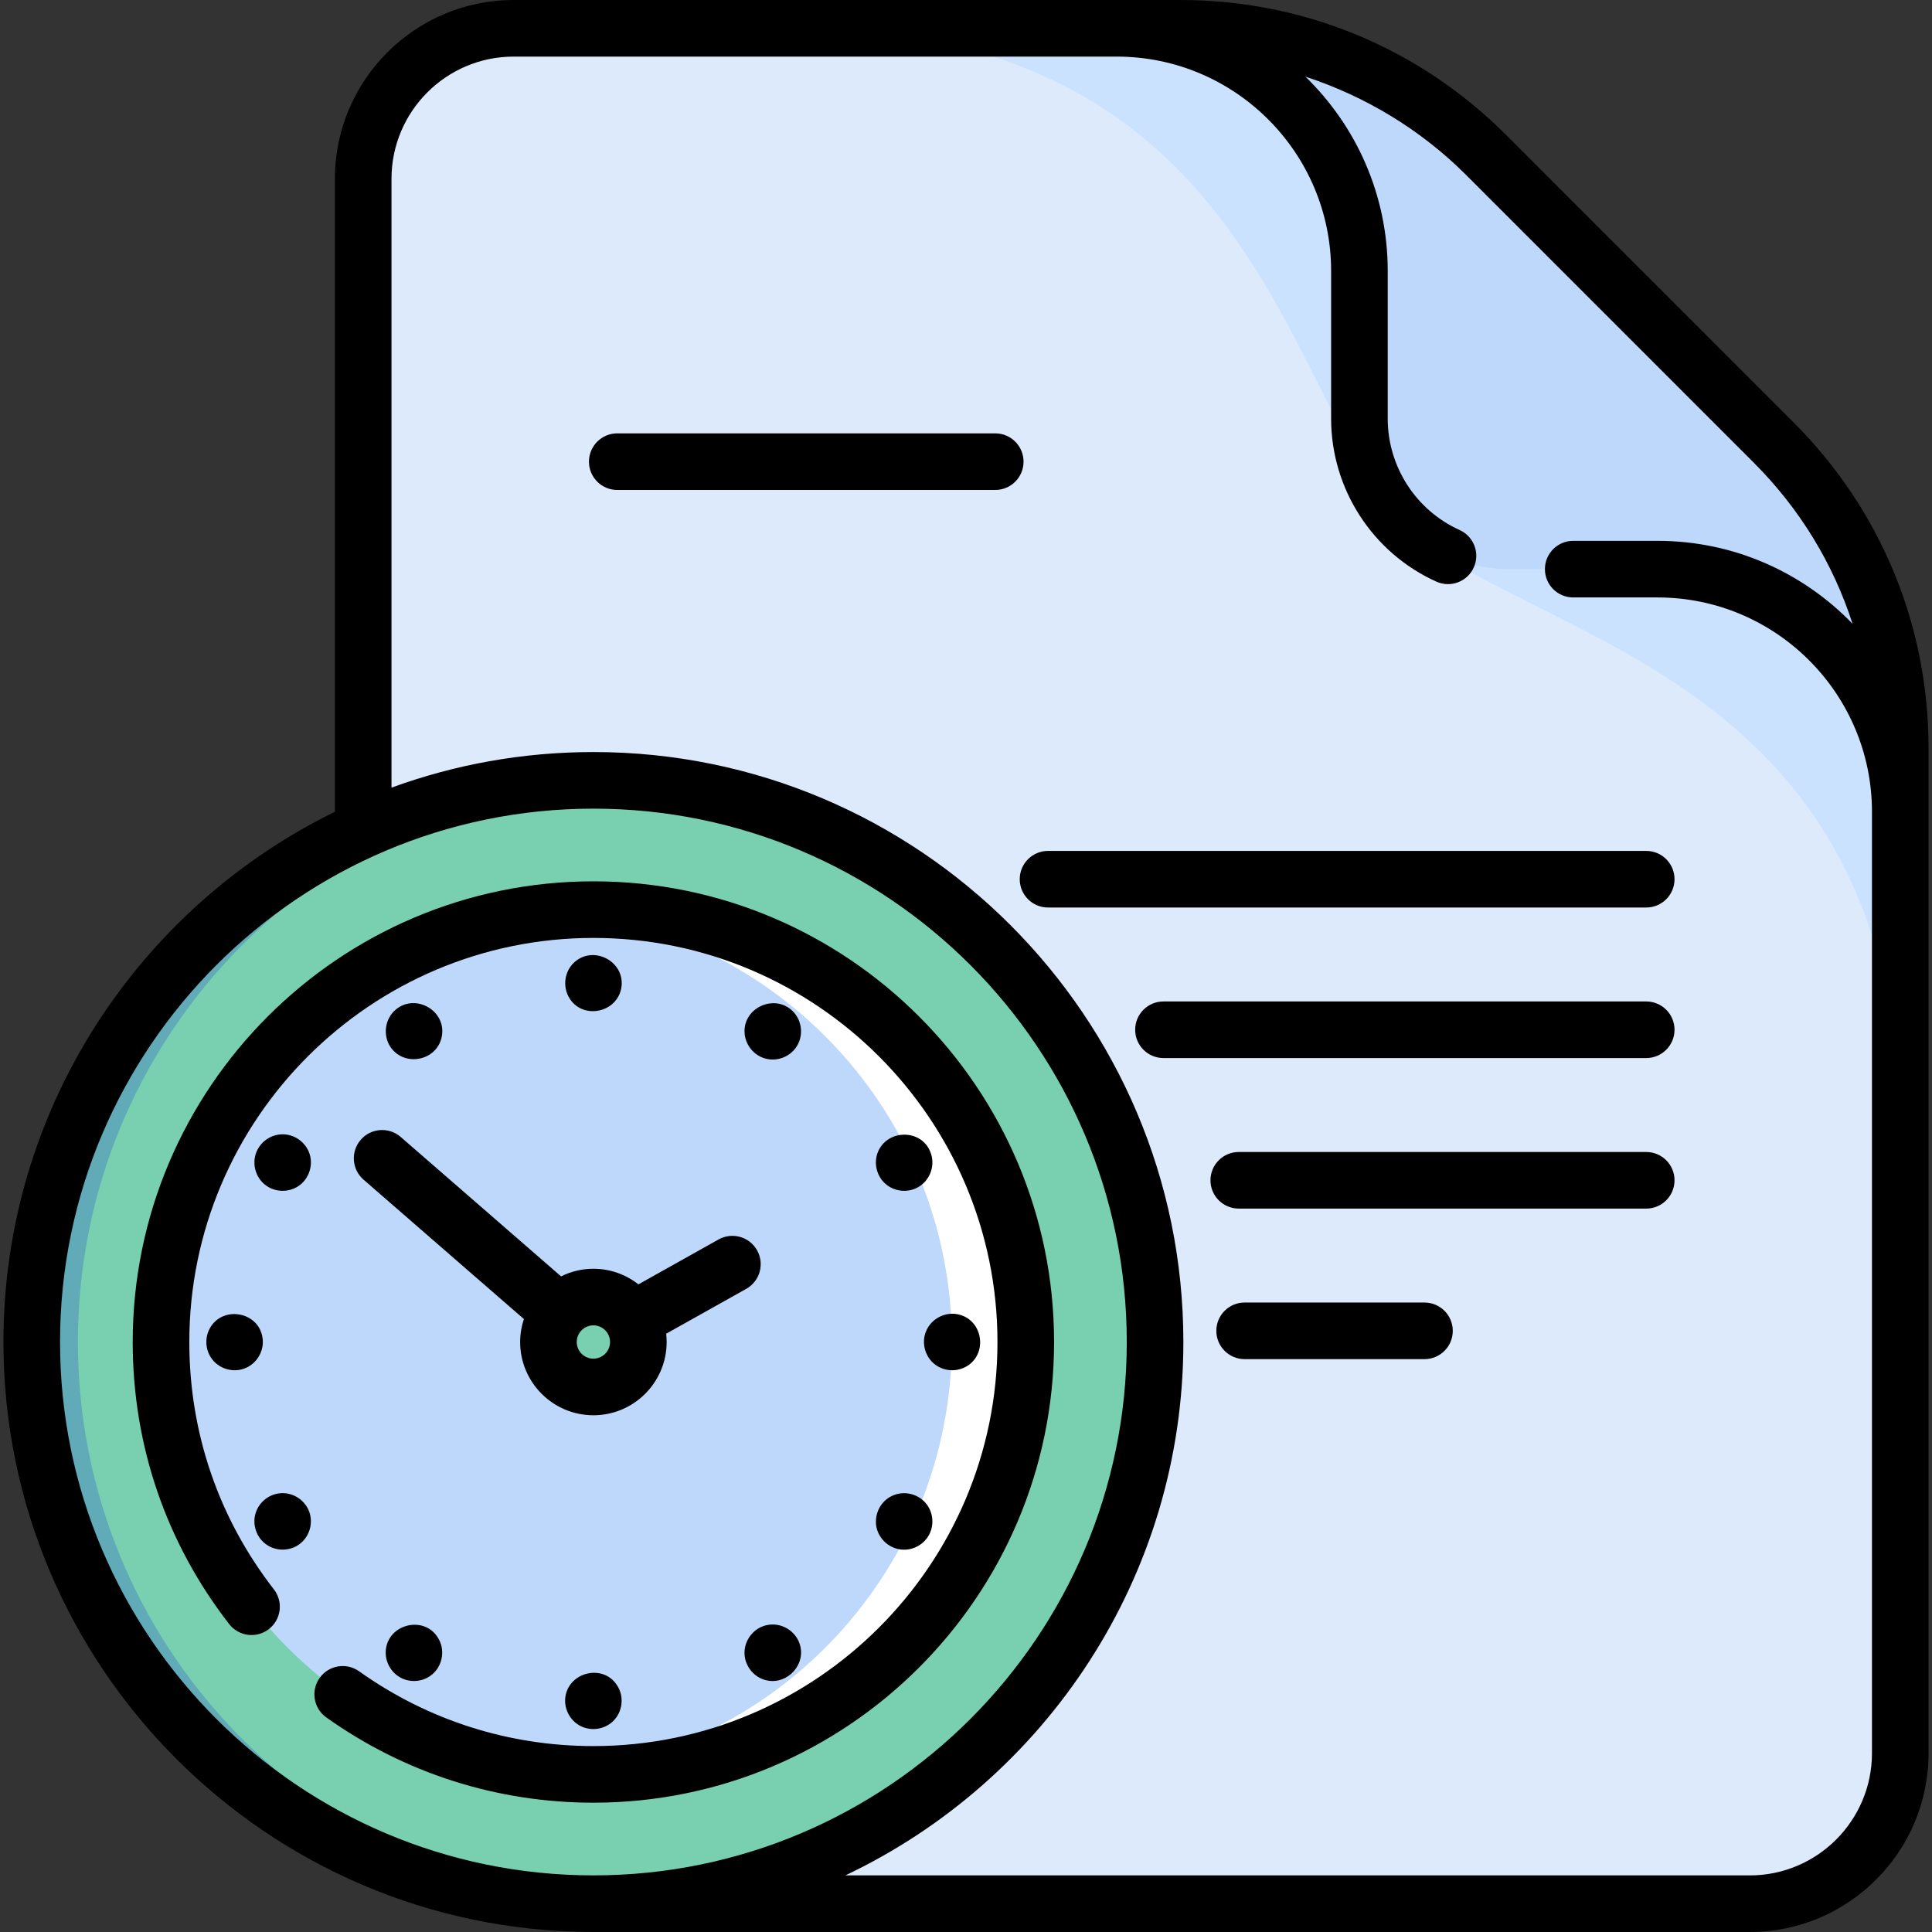 <svg id="Capa_1" enable-background="new 0 0 512 512" height="512" viewBox="0 0 512 512" width="512" xmlns="http://www.w3.org/2000/svg"><rect x="0" y="0" width="512" height="512" fill="#333333" stroke="none"/><g><g><g><path d="m503.595 198.27v266.35c0 22.03-17.85 39.88-39.87 39.88h-327.6c-18.82 0-34.59-13.04-38.78-30.58l-.16-22.8-.93-135.78v-267.96c0-22.03 17.85-39.88 39.87-39.88h176.7c15.88 0 67.31 43.85 112.77 90.03 41.48 42.15 78 86.24 78 100.74z" fill="#ddeafb"/><path d="m503.595 198.27v97.57c0-.11-.01-.22-.01-.34-3-119.72-100.52-125.26-132.41-157.15l54.42-40.82c41.48 42.15 78 86.24 78 100.74z" fill="#cbe2ff"/><path d="m312.82 7.5h-97.57c.11 0 .22.01.34.01 119.72 3 125.26 100.52 157.15 132.41l40.82-54.42c-42.15-41.48-86.24-78-100.74-78z" fill="#cbe2ff"/><path d="m503.594 198.276v16.868c0-35.514-28.798-64.312-64.312-64.312h-39.142c-22.019 0-39.877-17.858-39.877-39.877v-39.143c0-35.514-28.798-64.312-64.312-64.312h16.868c30.373 0 59.512 12.068 80.989 33.545l76.242 76.242c21.476 21.476 33.544 50.615 33.544 80.989z" fill="#bed8fb"/></g><g><circle cx="157.257" cy="355.646" fill="#78d0b1" r="148.847"/><path d="m163.382 504.372c-2.035.087-4.069.126-6.119.126-82.21 0-148.853-66.643-148.853-148.853 0-82.202 66.643-148.845 148.853-148.845 2.05 0 4.085.039 6.119.126-79.371 3.21-142.733 68.567-142.733 148.719 0 80.16 63.362 145.518 142.733 148.727z" fill="#61aab7"/><circle cx="157.257" cy="355.646" fill="#bed8fb" r="114.583"/><path d="m271.84 355.646c0 63.282-51.302 114.583-114.584 114.583-3.3 0-6.564-.138-9.792-.414 58.702-4.965 104.791-54.188 104.791-114.169s-46.089-109.204-104.791-114.169c3.228-.276 6.492-.414 9.792-.414 63.283-.001 114.584 51.301 114.584 114.583z" fill="#fff"/><circle cx="157.257" cy="355.646" fill="#78d0b1" r="11.913"/></g></g><g><path d="m436.266 225.5h-158.526c-4.143 0-7.5 3.358-7.5 7.5s3.357 7.5 7.5 7.5h158.526c4.143 0 7.5-3.358 7.5-7.5s-3.357-7.5-7.5-7.5z"/><path d="m436.266 265.395h-127.933c-4.143 0-7.5 3.358-7.5 7.5s3.357 7.5 7.5 7.5h127.933c4.143 0 7.5-3.358 7.5-7.5s-3.357-7.5-7.5-7.5z"/><path d="m436.266 305.29h-107.98c-4.143 0-7.5 3.358-7.5 7.5s3.357 7.5 7.5 7.5h107.98c4.143 0 7.5-3.358 7.5-7.5s-3.357-7.5-7.5-7.5z"/><path d="m377.501 345.185h-47.662c-4.143 0-7.5 3.358-7.5 7.5s3.357 7.5 7.5 7.5h47.662c4.143 0 7.5-3.358 7.5-7.5s-3.357-7.5-7.5-7.5z"/><path d="m263.75 114.846h-100.172c-4.143 0-7.5 3.358-7.5 7.5s3.357 7.5 7.5 7.5h100.172c4.143 0 7.5-3.358 7.5-7.5s-3.358-7.5-7.5-7.5z"/><path d="m95.609 302.046c-2.718 3.126-2.387 7.863.739 10.581l42.487 36.934c-.635 1.917-.991 3.958-.991 6.085 0 10.705 8.709 19.413 19.413 19.413s19.413-8.708 19.413-19.413c0-.745-.052-1.478-.134-2.201l21.224-11.889c3.614-2.024 4.902-6.595 2.878-10.209s-6.597-4.9-10.208-2.878l-21.239 11.898c-3.296-2.581-7.433-4.134-11.934-4.134-3.078 0-5.979.739-8.567 2.019l-42.5-36.946c-3.127-2.718-7.864-2.387-10.581.74zm66.061 53.6c0 2.434-1.979 4.413-4.413 4.413s-4.413-1.979-4.413-4.413 1.979-4.414 4.413-4.414 4.413 1.98 4.413 4.414z"/><path d="m151.022 264.72c3.671 5.566 12.525 3.579 13.635-2.931 1.132-6.638-6.761-11.217-12.014-7.147-3.076 2.383-3.744 6.851-1.621 10.078z"/><path d="m163.493 446.58c-3.564-5.539-12.306-3.639-13.591 2.69-.669 3.294 1.054 6.734 4.064 8.204 2.748 1.342 6.133.846 8.382-1.229 2.669-2.461 3.179-6.646 1.145-9.665z"/><path d="m103.472 277.46c3.782 5.527 12.643 3.612 13.656-3.063 1.019-6.715-7.145-11.207-12.288-6.807-2.861 2.446-3.428 6.735-1.368 9.87z"/><path d="m203.342 430.65c-3.346.626-5.852 3.608-6.031 6.983-.162 3.068 1.676 6.002 4.481 7.232 6.118 2.683 12.557-3.756 9.874-9.874-1.389-3.171-4.923-5.027-8.324-4.341z"/><path d="m81.833 305.23c-1.195-2.825-4.031-4.704-7.113-4.625-3.07.078-5.836 2.079-6.87 4.968-1.056 2.95-.121 6.332 2.298 8.323 2.519 2.073 6.201 2.246 8.915.445 2.929-1.946 4.14-5.859 2.77-9.111z"/><path d="m232.252 404.66c.706 3.402 3.691 5.94 7.175 6.026 2.868.071 5.593-1.561 6.876-4.125 1.382-2.762.923-6.172-1.175-8.446-2.199-2.384-5.789-3.076-8.721-1.698-3.107 1.459-4.769 4.894-4.155 8.243z"/><path d="m69.512 354.18c-1.204-6.432-9.994-8.102-13.58-2.7-1.772 2.669-1.65 6.237.312 8.769 2.043 2.636 5.71 3.598 8.788 2.321 3.258-1.352 5.184-4.926 4.48-8.39z"/><path d="m245.422 352.78c-1.228 2.903-.398 6.385 1.944 8.473 2.374 2.117 5.916 2.47 8.675.912 5.697-3.216 4.596-11.99-1.694-13.743-3.597-1.003-7.502.903-8.925 4.358z"/><path d="m115.942 433.84c-3.539-5.514-12.34-3.653-13.59 2.69-.621 3.152.888 6.403 3.667 7.988 2.7 1.539 6.169 1.212 8.537-.796 2.856-2.423 3.493-6.767 1.386-9.882z"/><path d="m210.102 267.99c-4.786-4.785-13.294-.936-12.776 5.854.253 3.315 2.739 6.168 6.017 6.806 2.892.563 5.925-.654 7.614-3.069 2.056-2.94 1.676-7.062-.855-9.591z"/><path d="m81.833 400.32c-1.22-2.885-4.154-4.766-7.297-4.614-3.137.152-5.89 2.314-6.802 5.311-.903 2.97.171 6.279 2.647 8.151 2.645 2 6.403 2.002 9.047 0 2.689-2.035 3.688-5.731 2.405-8.848z"/><path d="m246.533 305.23c-2.447-6.098-11.348-5.981-13.851 0-1.275 3.047-.319 6.721 2.283 8.757 2.425 1.898 5.833 2.124 8.478.553 3.147-1.869 4.517-5.923 3.09-9.31z"/><path d="m279.34 355.65c0-67.321-54.765-122.09-122.08-122.09-67.32 0-122.09 54.769-122.09 122.09 0 27.365 8.841 53.213 25.565 74.75 2.542 3.272 7.253 3.864 10.524 1.324 3.271-2.541 3.863-7.252 1.323-10.524-14.662-18.882-22.412-41.548-22.412-65.55 0-59.049 48.04-107.09 107.09-107.09 59.044 0 107.08 48.041 107.08 107.09 0 59.044-48.036 107.08-107.08 107.08-22.419 0-43.889-6.853-62.089-19.818-3.374-2.405-8.059-1.615-10.46 1.757-2.403 3.374-1.617 8.057 1.757 10.46 20.756 14.786 45.235 22.602 70.792 22.602 67.316-.001 122.08-54.766 122.08-122.081z"/><path d="m511.09 198.267c-.003-32.607-12.695-63.249-35.736-86.28l-76.242-76.252c-23.054-23.044-53.7-35.735-86.292-35.735h-176.699c-26.121 0-47.371 21.254-47.371 47.38v167.75c-51.966 25.438-87.84 78.863-87.84 140.516 0 86.052 69.881 156.084 155.874 156.341.167.008.327.013.474.013h306.462c26.12 0 47.37-21.254 47.37-47.38v-266.34-.01c0-.001 0-.002 0-.003zm-495.18 157.379c0-77.939 63.408-141.347 141.348-141.347s141.348 63.408 141.348 141.347-63.408 141.347-141.348 141.347-141.348-63.409-141.348-141.347zm480.18 108.974c0 17.854-14.521 32.38-32.37 32.38h-239.699c52.905-25.089 89.584-79.016 89.584-141.354 0-86.21-70.138-156.347-156.348-156.347-18.786 0-36.807 3.333-53.507 9.434v-161.353c0-17.854 14.521-32.38 32.37-32.38h159.83c31.325 0 56.811 25.485 56.811 56.81v39.14c0 18.584 10.944 35.536 27.883 43.185 3.779 1.706 8.219.025 9.922-3.749 1.705-3.775.027-8.217-3.748-9.922-11.576-5.228-19.057-16.813-19.057-29.514v-39.14c0-20.178-8.364-38.437-21.809-51.495 15.92 5.205 30.613 14.092 42.555 26.027l76.242 76.252c12.183 12.177 21.066 26.779 26.201 42.725-13.069-13.549-31.403-21.989-51.67-21.989h-22.36c-4.143 0-7.5 3.358-7.5 7.5s3.357 7.5 7.5 7.5h22.359c31.325 0 56.811 25.485 56.811 56.81z"/></g></g></svg>